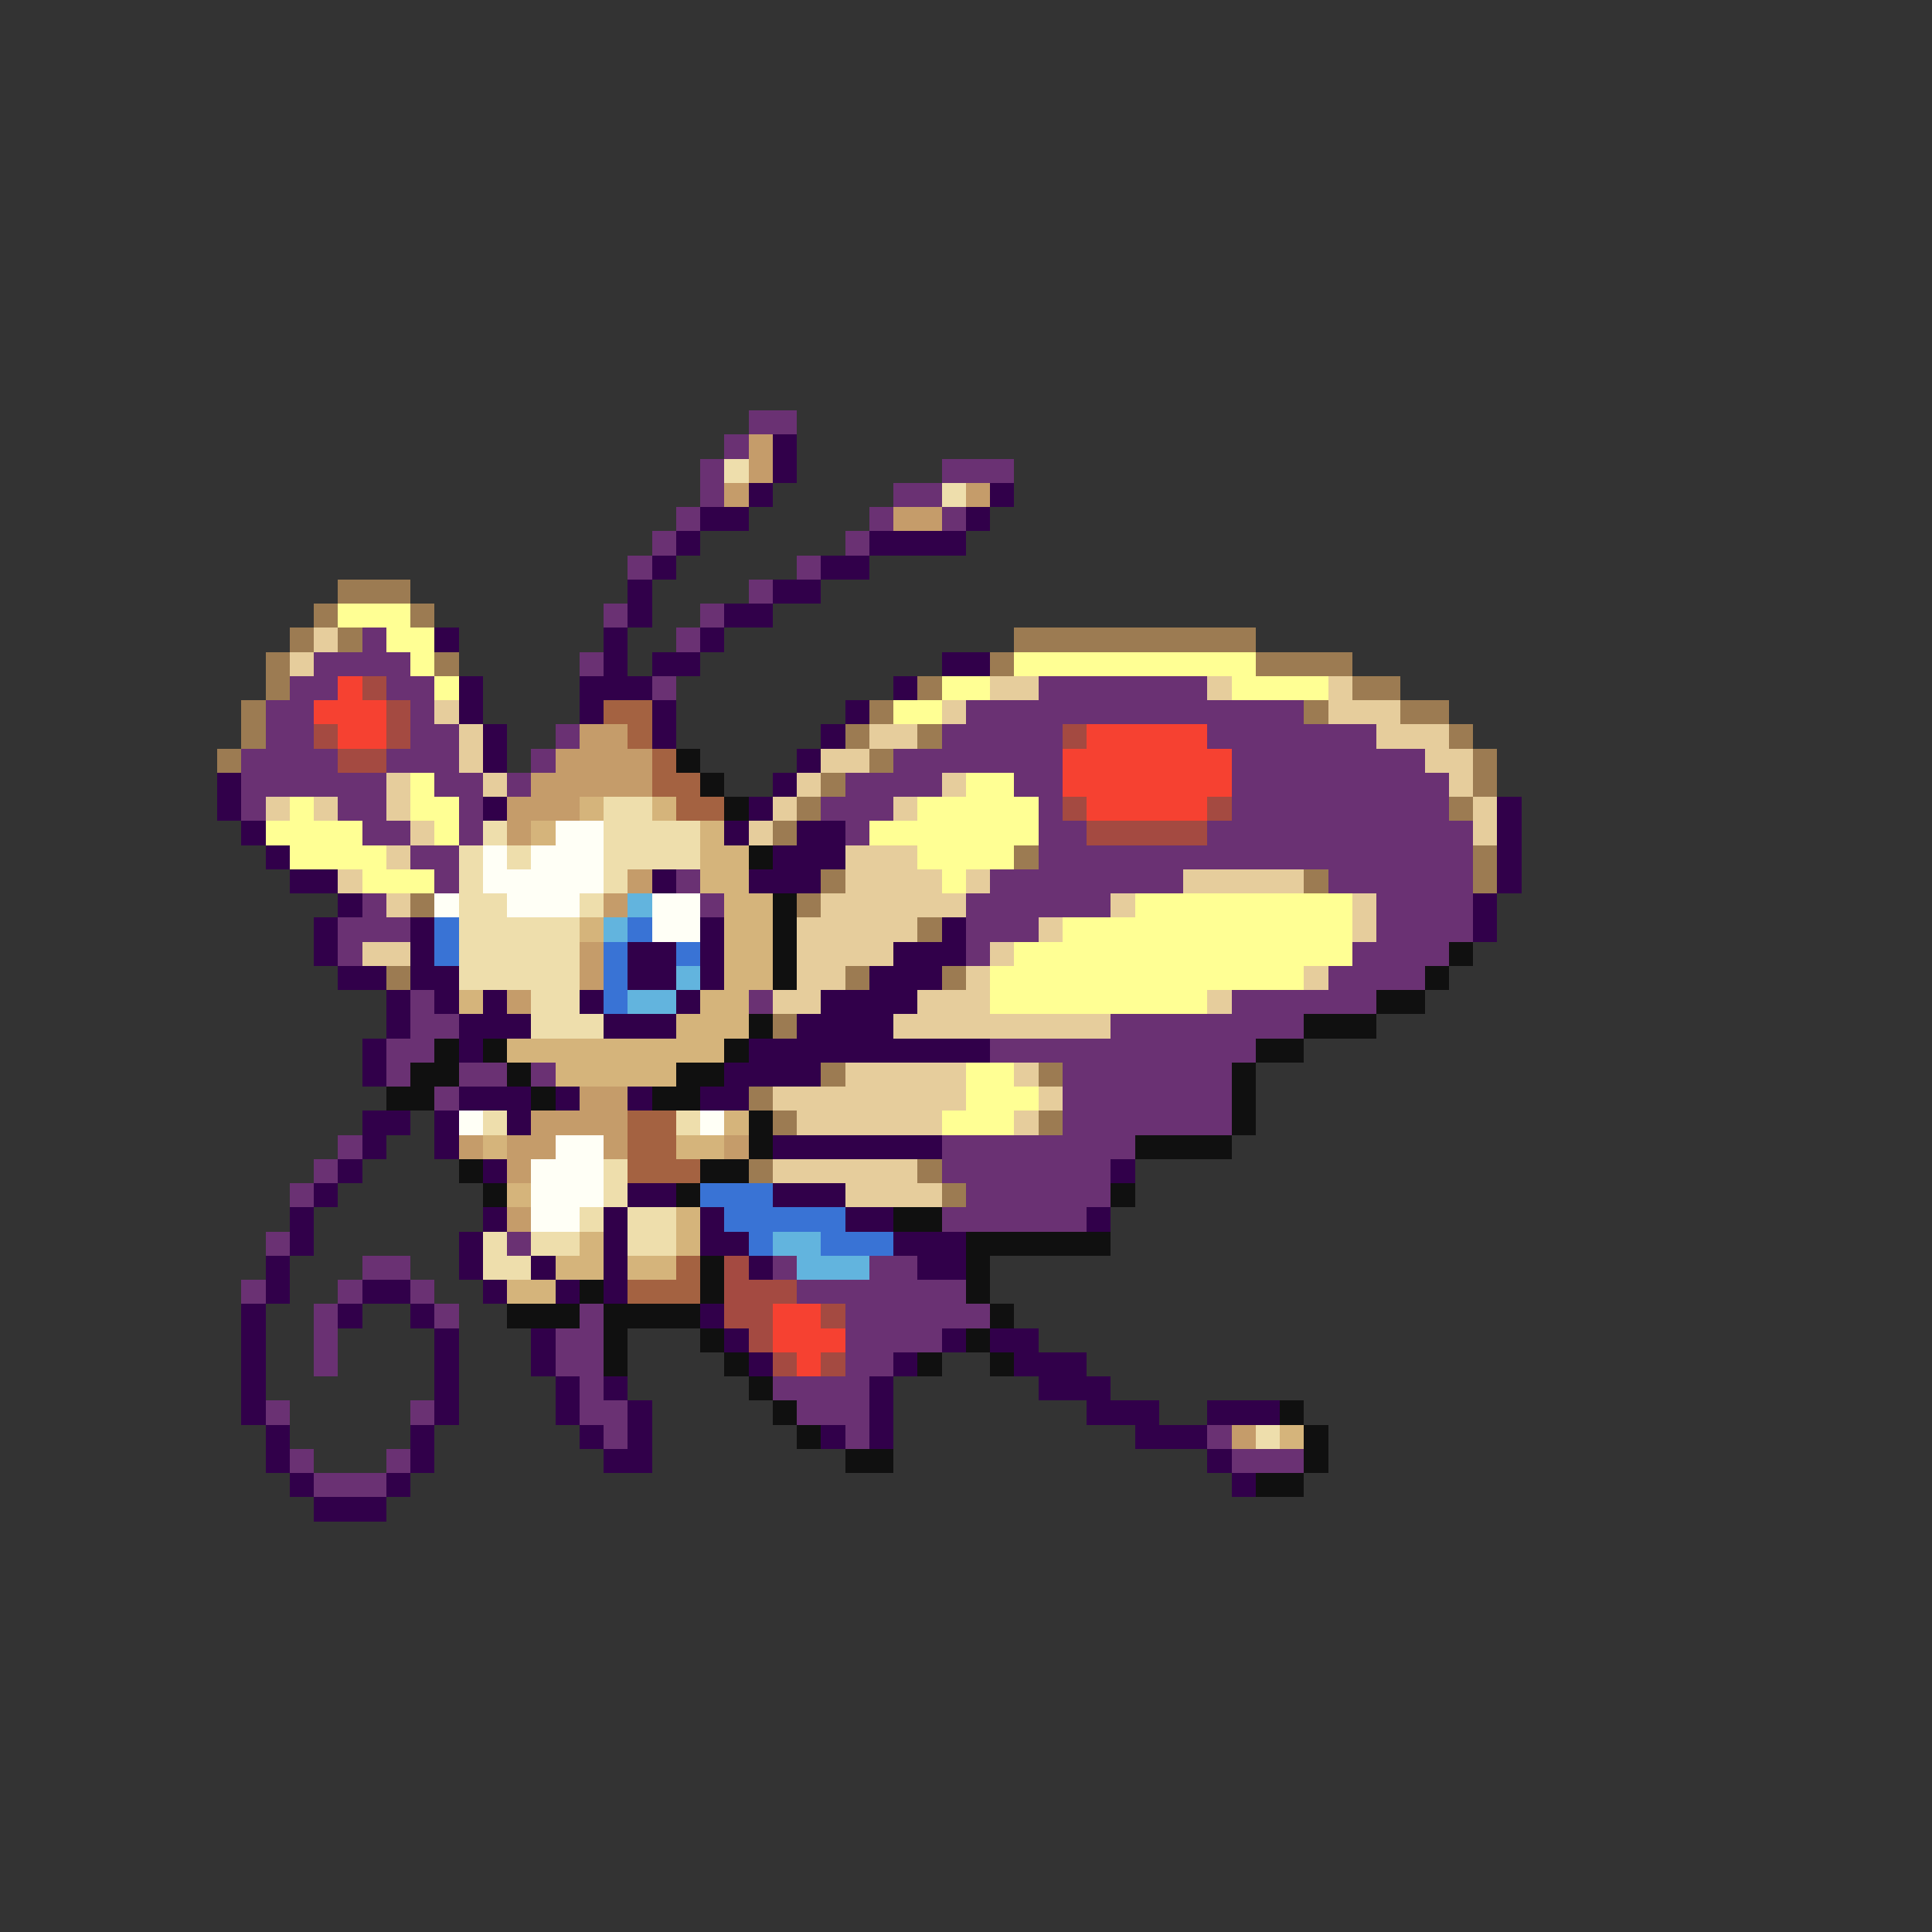 <svg xmlns="http://www.w3.org/2000/svg" viewBox="0 -0.5 80 80" shape-rendering="crispEdges">
<rect x="0" y="-0.5" width="80" height="80" fill="#333333" stroke="none"/>
<path stroke="#6a3173" d="M31 17h2M30 18h1M29 19h1M39 19h3M29 20h1M37 20h2M28 21h1M36 21h1M39 21h1M27 22h1M35 22h1M26 23h1M33 23h1M31 24h1M25 25h1M29 25h1M15 26h1M28 26h1M13 27h4M24 27h1M12 28h2M16 28h2M27 28h1M43 28h7M11 29h2M17 29h1M40 29h14M11 30h2M17 30h2M23 30h1M39 30h5M50 30h7M10 31h4M16 31h3M22 31h1M37 31h7M51 31h8M10 32h6M18 32h2M21 32h1M35 32h4M42 32h2M51 32h9M10 33h1M14 33h2M19 33h1M34 33h3M43 33h1M51 33h9M15 34h2M19 34h1M35 34h1M43 34h2M50 34h11M17 35h2M43 35h18M18 36h1M28 36h1M41 36h8M55 36h6M15 37h1M29 37h1M40 37h6M57 37h4M14 38h3M40 38h3M57 38h4M14 39h1M40 39h1M56 39h4M55 40h4M17 41h1M31 41h1M51 41h6M17 42h2M46 42h8M16 43h2M41 43h11M16 44h1M19 44h2M22 44h1M44 44h7M18 45h1M44 45h7M44 46h7M14 47h1M39 47h8M13 48h1M39 48h7M12 49h1M40 49h6M39 50h6M11 51h1M21 51h1M15 52h2M32 52h1M36 52h2M10 53h1M14 53h1M17 53h1M33 53h7M13 54h1M18 54h1M24 54h1M35 54h6M13 55h1M23 55h2M35 55h4M13 56h1M23 56h2M35 56h2M24 57h1M32 57h4M11 58h1M17 58h1M24 58h2M33 58h3M25 59h1M35 59h1M50 59h1M12 60h1M16 60h1M51 60h3M13 61h3" />
<path stroke="#c59c6a" d="M31 18h1M31 19h1M30 20h1M40 20h1M37 21h2M24 30h2M23 31h4M22 32h5M21 33h3M21 34h1M26 36h1M25 37h1M24 39h1M24 40h1M21 41h1M24 45h2M22 46h4M19 47h1M21 47h2M25 47h1M30 47h1M21 48h1M21 50h1M51 59h1" />
<path stroke="#31004a" d="M32 18h1M32 19h1M31 20h1M41 20h1M29 21h2M40 21h1M28 22h1M36 22h4M27 23h1M34 23h2M26 24h1M32 24h2M26 25h1M30 25h2M18 26h1M25 26h1M29 26h1M25 27h1M27 27h2M39 27h2M19 28h1M24 28h3M37 28h1M19 29h1M24 29h1M27 29h1M35 29h1M20 30h1M27 30h1M34 30h1M20 31h1M33 31h1M9 32h1M32 32h1M9 33h1M20 33h1M31 33h1M62 33h1M10 34h1M30 34h1M33 34h2M62 34h1M11 35h1M32 35h3M62 35h1M12 36h2M27 36h1M31 36h3M62 36h1M14 37h1M61 37h1M13 38h1M17 38h1M29 38h1M39 38h1M61 38h1M13 39h1M17 39h1M26 39h2M29 39h1M37 39h3M14 40h2M17 40h2M26 40h2M29 40h1M36 40h3M16 41h1M18 41h1M20 41h1M24 41h1M28 41h1M34 41h4M16 42h1M19 42h3M25 42h3M33 42h4M15 43h1M19 43h1M31 43h10M15 44h1M30 44h4M19 45h3M23 45h1M26 45h1M29 45h2M15 46h2M18 46h1M21 46h1M15 47h1M18 47h1M32 47h7M14 48h1M20 48h1M46 48h1M13 49h1M26 49h2M32 49h3M12 50h1M20 50h1M25 50h1M29 50h1M35 50h2M45 50h1M12 51h1M19 51h1M25 51h1M29 51h2M37 51h3M11 52h1M19 52h1M22 52h1M25 52h1M31 52h1M38 52h2M11 53h1M15 53h2M20 53h1M23 53h1M25 53h1M10 54h1M14 54h1M17 54h1M29 54h1M10 55h1M18 55h1M22 55h1M30 55h1M39 55h1M41 55h2M10 56h1M18 56h1M22 56h1M31 56h1M37 56h1M42 56h3M10 57h1M18 57h1M23 57h1M25 57h1M36 57h1M43 57h3M10 58h1M18 58h1M23 58h1M26 58h1M36 58h1M45 58h3M50 58h3M11 59h1M17 59h1M24 59h1M26 59h1M34 59h1M36 59h1M47 59h3M11 60h1M17 60h1M25 60h2M50 60h1M12 61h1M16 61h1M51 61h1M13 62h3" />
<path stroke="#eedeac" d="M30 19h1M39 20h1M25 33h2M20 34h1M25 34h4M19 35h1M21 35h1M25 35h4M19 36h1M25 36h1M19 37h2M24 37h1M19 38h5M19 39h5M19 40h5M22 41h2M22 42h3M20 46h1M28 46h1M25 48h1M25 49h1M24 50h1M26 50h2M20 51h1M22 51h2M26 51h2M20 52h2M52 59h1" />
<path stroke="#9c7b52" d="M14 24h3M13 25h1M17 25h1M12 26h1M14 26h1M42 26h10M11 27h1M18 27h1M41 27h1M52 27h4M11 28h1M38 28h1M56 28h2M10 29h1M36 29h1M54 29h1M58 29h2M10 30h1M35 30h1M38 30h1M60 30h1M9 31h1M36 31h1M61 31h1M34 32h1M61 32h1M33 33h1M60 33h1M32 34h1M42 35h1M61 35h1M34 36h1M54 36h1M61 36h1M17 37h1M33 37h1M38 38h1M16 40h1M35 40h1M39 40h1M32 42h1M34 44h1M43 44h1M31 45h1M32 46h1M43 46h1M31 48h1M38 48h1M39 49h1" />
<path stroke="#ffff94" d="M14 25h3M16 26h2M17 27h1M42 27h10M18 28h1M39 28h2M51 28h4M37 29h2M17 32h1M40 32h2M12 33h1M17 33h2M38 33h5M11 34h4M18 34h1M36 34h7M12 35h4M38 35h4M15 36h3M39 36h1M47 37h9M44 38h12M42 39h14M41 40h13M41 41h9M40 44h2M40 45h3M39 46h3" />
<path stroke="#e6cd9c" d="M13 26h1M12 27h1M41 28h2M50 28h1M55 28h1M18 29h1M39 29h1M55 29h3M19 30h1M36 30h2M57 30h3M19 31h1M34 31h2M59 31h2M16 32h1M20 32h1M33 32h1M39 32h1M60 32h1M11 33h1M13 33h1M16 33h1M32 33h1M37 33h1M61 33h1M17 34h1M31 34h1M61 34h1M16 35h1M35 35h3M14 36h1M35 36h4M40 36h1M49 36h5M16 37h1M34 37h6M46 37h1M56 37h1M33 38h5M43 38h1M56 38h1M15 39h2M33 39h4M41 39h1M33 40h2M40 40h1M54 40h1M32 41h2M38 41h3M50 41h1M37 42h9M35 44h5M42 44h1M32 45h8M43 45h1M33 46h6M42 46h1M32 48h6M35 49h4" />
<path stroke="#f64131" d="M14 28h1M13 29h3M14 30h2M45 30h5M44 31h7M44 32h7M45 33h5M32 54h2M32 55h3M33 56h1" />
<path stroke="#a44a41" d="M15 28h1M16 29h1M13 30h1M16 30h1M44 30h1M14 31h2M44 33h1M50 33h1M45 34h5M30 52h1M30 53h3M30 54h2M34 54h1M31 55h1M32 56h1M34 56h1" />
<path stroke="#a46241" d="M25 29h2M26 30h1M27 31h1M27 32h2M28 33h2M26 46h2M26 47h2M26 48h3M28 52h1M26 53h3" />
<path stroke="#101010" d="M28 31h1M29 32h1M30 33h1M31 35h1M32 37h1M32 38h1M32 39h1M60 39h1M32 40h1M59 40h1M57 41h2M31 42h1M54 42h3M18 43h1M20 43h1M30 43h1M52 43h2M17 44h2M21 44h1M28 44h2M51 44h1M16 45h2M22 45h1M27 45h2M51 45h1M31 46h1M51 46h1M31 47h1M47 47h4M19 48h1M29 48h2M20 49h1M28 49h1M46 49h1M37 50h2M40 51h6M29 52h1M40 52h1M24 53h1M29 53h1M40 53h1M21 54h3M25 54h4M41 54h1M25 55h1M29 55h1M40 55h1M25 56h1M30 56h1M38 56h1M41 56h1M31 57h1M32 58h1M53 58h1M33 59h1M54 59h1M35 60h2M54 60h1M52 61h2" />
<path stroke="#d5b47b" d="M24 33h1M27 33h1M22 34h1M29 34h1M29 35h2M29 36h2M30 37h2M24 38h1M30 38h2M30 39h2M30 40h2M19 41h1M29 41h2M28 42h3M21 43h9M23 44h5M30 46h1M20 47h1M28 47h2M21 49h1M28 50h1M24 51h1M28 51h1M23 52h2M26 52h2M21 53h2M53 59h1" />
<path stroke="#fffff6" d="M23 34h2M20 35h1M22 35h3M20 36h5M18 37h1M21 37h3M27 37h2M27 38h2M19 46h1M29 46h1M23 47h2M22 48h3M22 49h3M22 50h2" />
<path stroke="#62b4de" d="M26 37h1M25 38h1M28 40h1M26 41h2M32 51h2M33 52h3" />
<path stroke="#3973d5" d="M18 38h1M26 38h1M18 39h1M25 39h1M28 39h1M25 40h1M25 41h1M29 49h3M30 50h5M31 51h1M34 51h3" />
</svg>